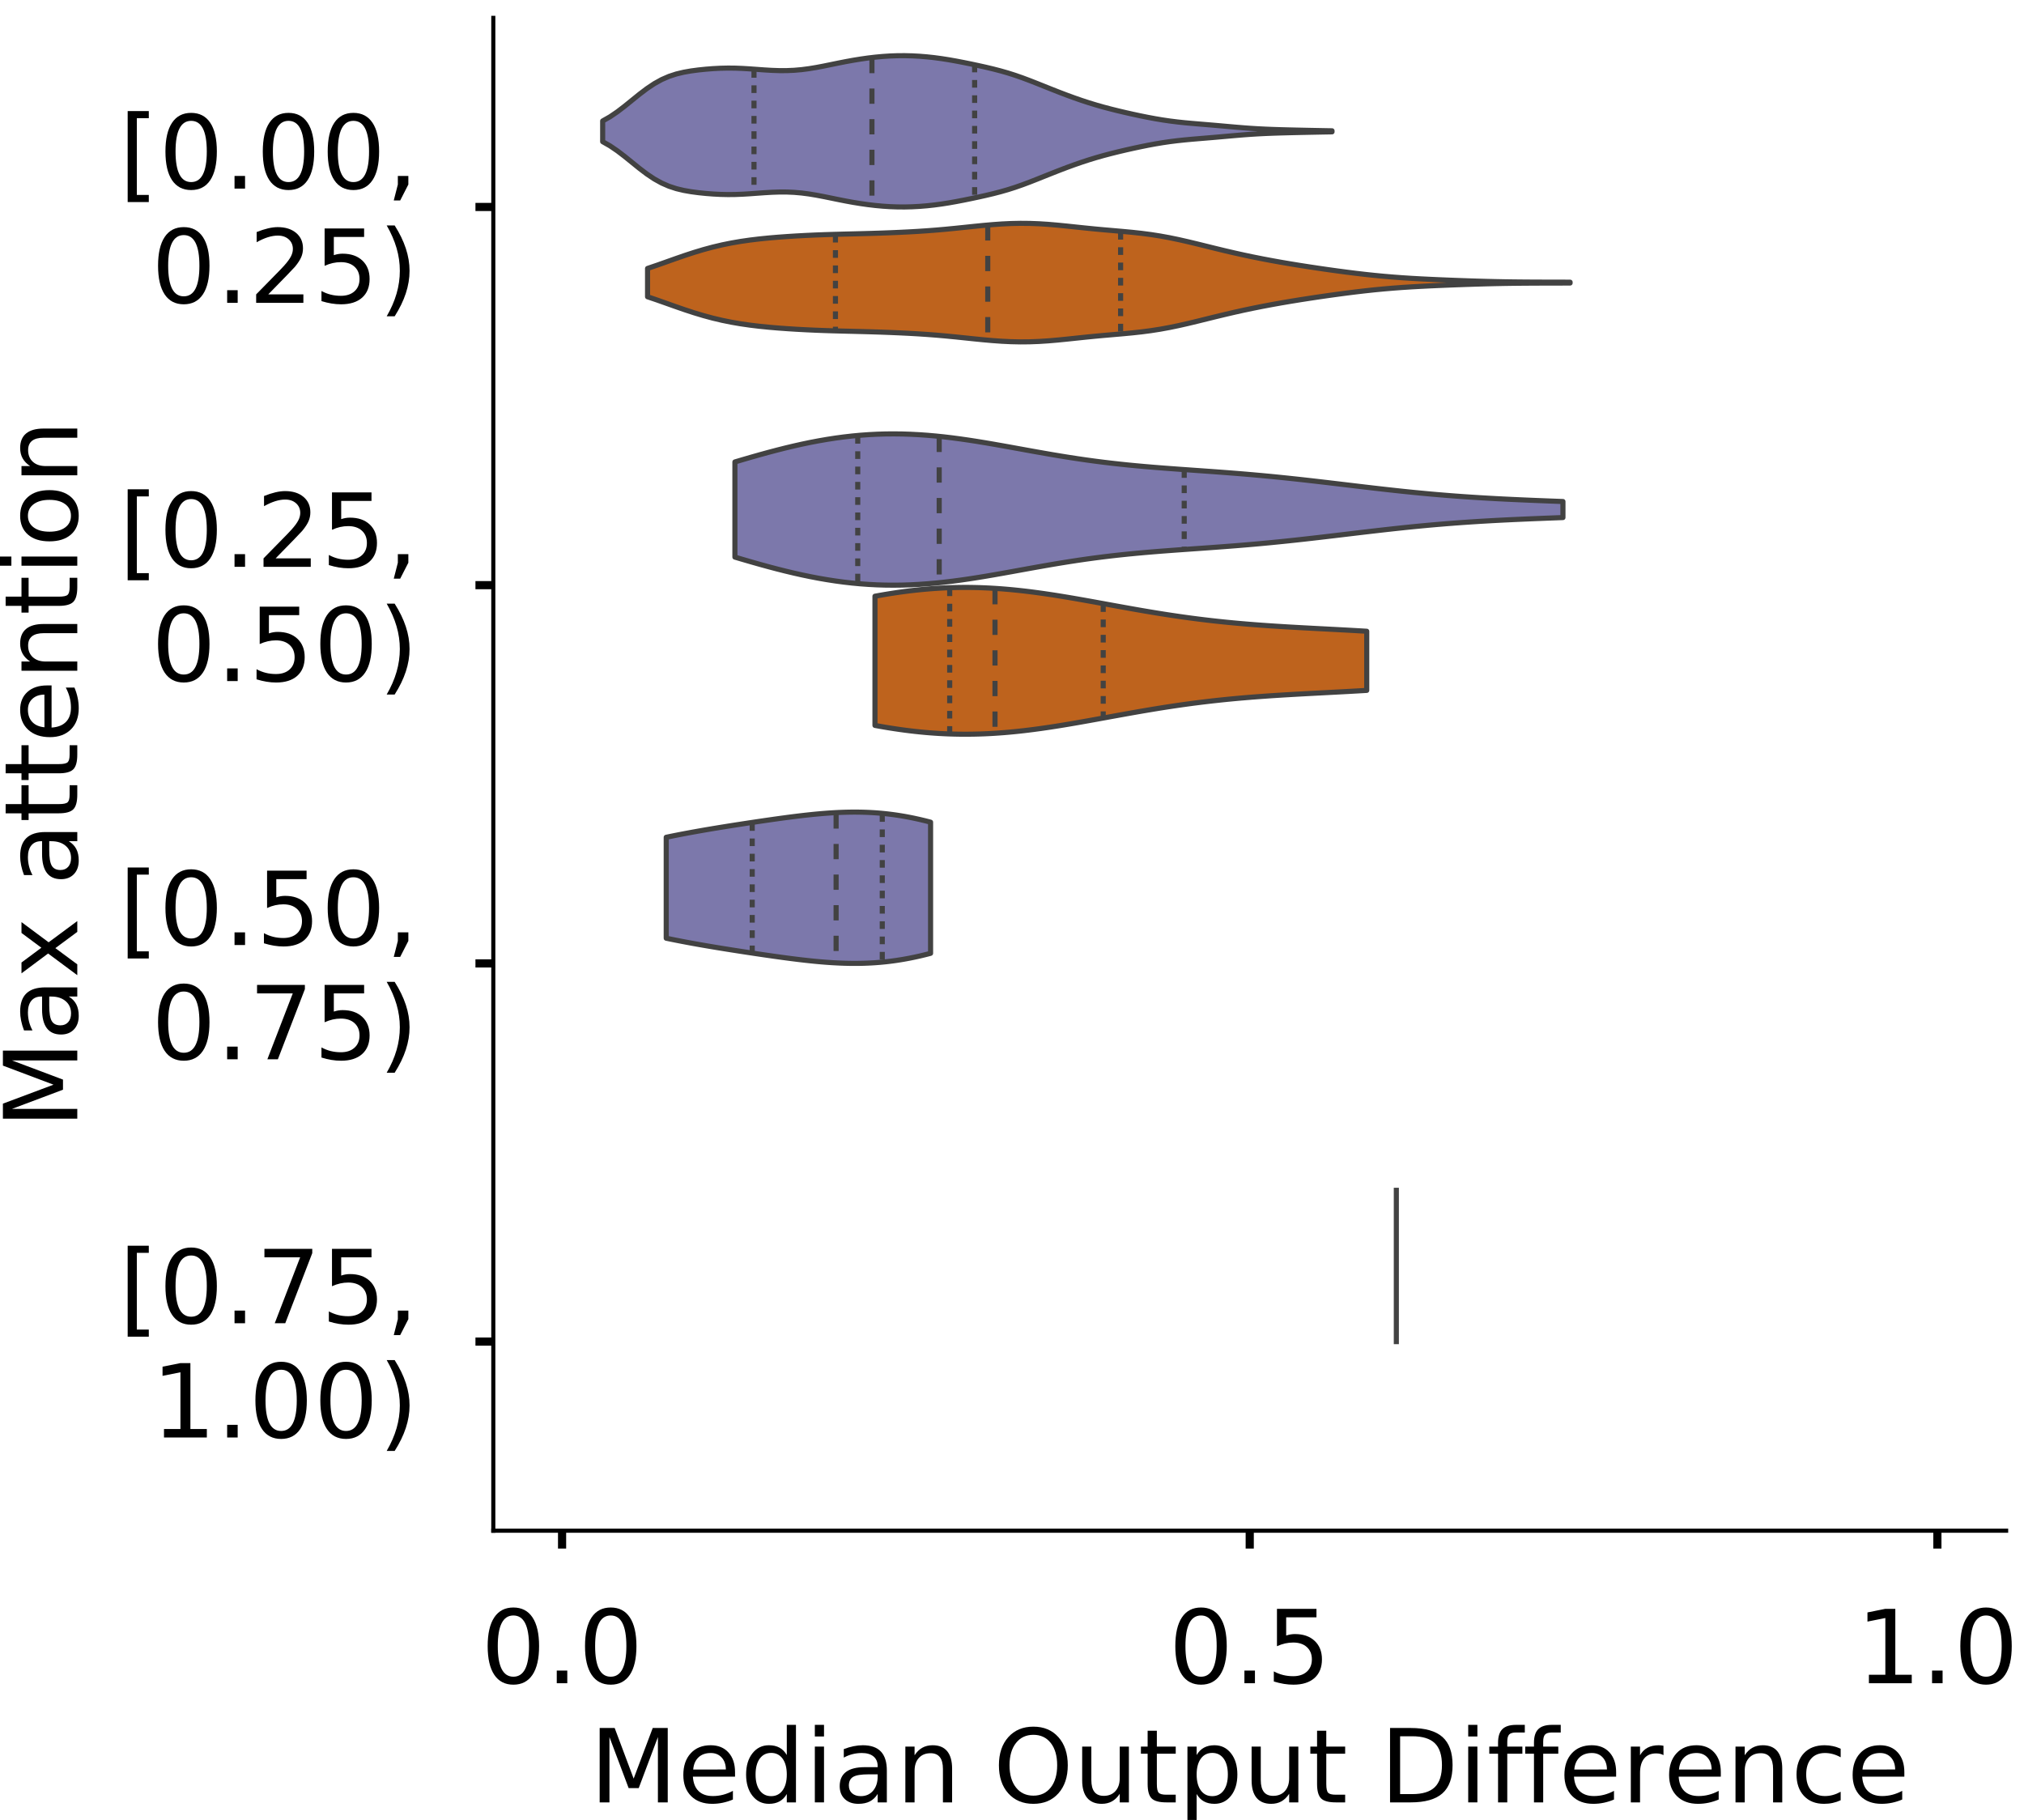 <?xml version="1.0" encoding="utf-8" standalone="no"?>
<!DOCTYPE svg PUBLIC "-//W3C//DTD SVG 1.1//EN"
  "http://www.w3.org/Graphics/SVG/1.1/DTD/svg11.dtd">
<!-- Created with matplotlib (https://matplotlib.org/) -->
<svg height="356.753pt" version="1.1" viewBox="0 0 396.753 356.753" width="396.753pt" xmlns="http://www.w3.org/2000/svg" xmlns:xlink="http://www.w3.org/1999/xlink">
 <defs>
  <style type="text/css">
*{stroke-linecap:butt;stroke-linejoin:round;}
  </style>
 </defs>
 <g id="figure_1">
  <g id="patch_1">
   <path d="M 0 356.753 
L 396.753 356.753 
L 396.753 0 
L 0 0 
z
" style="fill:#ffffff;"/>
  </g>
  <g id="axes_1">
   <g id="patch_2">
    <path d="M 96.7 300.053 
L 393.253 300.053 
L 393.253 3.5 
L 96.7 3.5 
z
" style="fill:#ffffff;"/>
   </g>
   <g id="PolyCollection_1">
    <defs>
     <path d="M 118.137 -328.982 
L 118.137 -333.042 
L 119.581 -333.864 
L 121.025 -334.845 
L 122.469 -335.949 
L 123.913 -337.119 
L 125.357 -338.287 
L 126.802 -339.382 
L 128.246 -340.348 
L 129.69 -341.15 
L 131.134 -341.779 
L 132.578 -342.251 
L 134.023 -342.596 
L 135.467 -342.85 
L 136.911 -343.041 
L 138.355 -343.19 
L 139.799 -343.302 
L 141.243 -343.377 
L 142.688 -343.408 
L 144.132 -343.394 
L 145.576 -343.338 
L 147.02 -343.249 
L 148.464 -343.145 
L 149.909 -343.041 
L 151.353 -342.957 
L 152.797 -342.91 
L 154.241 -342.913 
L 155.685 -342.976 
L 157.129 -343.102 
L 158.574 -343.29 
L 160.018 -343.528 
L 161.462 -343.803 
L 162.906 -344.097 
L 164.35 -344.393 
L 165.795 -344.677 
L 167.239 -344.939 
L 168.683 -345.174 
L 170.127 -345.379 
L 171.571 -345.55 
L 173.015 -345.684 
L 174.46 -345.779 
L 175.904 -345.831 
L 177.348 -345.839 
L 178.792 -345.805 
L 180.236 -345.728 
L 181.68 -345.61 
L 183.125 -345.454 
L 184.569 -345.26 
L 186.013 -345.033 
L 187.457 -344.778 
L 188.901 -344.5 
L 190.346 -344.206 
L 191.79 -343.898 
L 193.234 -343.577 
L 194.678 -343.234 
L 196.122 -342.861 
L 197.566 -342.448 
L 199.011 -341.988 
L 200.455 -341.483 
L 201.899 -340.941 
L 203.343 -340.374 
L 204.787 -339.796 
L 206.232 -339.22 
L 207.676 -338.653 
L 209.12 -338.104 
L 210.564 -337.576 
L 212.008 -337.074 
L 213.452 -336.603 
L 214.897 -336.163 
L 216.341 -335.753 
L 217.785 -335.372 
L 219.229 -335.014 
L 220.673 -334.674 
L 222.118 -334.35 
L 223.562 -334.041 
L 225.006 -333.75 
L 226.45 -333.482 
L 227.894 -333.24 
L 229.338 -333.029 
L 230.783 -332.849 
L 232.227 -332.695 
L 233.671 -332.562 
L 235.115 -332.44 
L 236.559 -332.321 
L 238.004 -332.199 
L 239.448 -332.073 
L 240.892 -331.944 
L 242.336 -331.817 
L 243.78 -331.699 
L 245.224 -331.594 
L 246.669 -331.506 
L 248.113 -331.435 
L 249.557 -331.378 
L 251.001 -331.332 
L 252.445 -331.294 
L 253.889 -331.26 
L 255.334 -331.228 
L 256.778 -331.197 
L 258.222 -331.169 
L 259.666 -331.141 
L 261.11 -331.116 
L 261.11 -330.907 
L 261.11 -330.907 
L 259.666 -330.882 
L 258.222 -330.855 
L 256.778 -330.826 
L 255.334 -330.796 
L 253.889 -330.764 
L 252.445 -330.73 
L 251.001 -330.692 
L 249.557 -330.646 
L 248.113 -330.589 
L 246.669 -330.518 
L 245.224 -330.429 
L 243.78 -330.325 
L 242.336 -330.206 
L 240.892 -330.08 
L 239.448 -329.951 
L 238.004 -329.824 
L 236.559 -329.703 
L 235.115 -329.584 
L 233.671 -329.462 
L 232.227 -329.328 
L 230.783 -329.175 
L 229.338 -328.994 
L 227.894 -328.783 
L 226.45 -328.542 
L 225.006 -328.274 
L 223.562 -327.983 
L 222.118 -327.674 
L 220.673 -327.35 
L 219.229 -327.01 
L 217.785 -326.651 
L 216.341 -326.27 
L 214.897 -325.861 
L 213.452 -325.421 
L 212.008 -324.949 
L 210.564 -324.448 
L 209.12 -323.92 
L 207.676 -323.37 
L 206.232 -322.804 
L 204.787 -322.228 
L 203.343 -321.65 
L 201.899 -321.083 
L 200.455 -320.541 
L 199.011 -320.036 
L 197.566 -319.576 
L 196.122 -319.162 
L 194.678 -318.789 
L 193.234 -318.447 
L 191.79 -318.125 
L 190.346 -317.818 
L 188.901 -317.524 
L 187.457 -317.246 
L 186.013 -316.99 
L 184.569 -316.763 
L 183.125 -316.57 
L 181.68 -316.414 
L 180.236 -316.296 
L 178.792 -316.219 
L 177.348 -316.184 
L 175.904 -316.193 
L 174.46 -316.245 
L 173.015 -316.34 
L 171.571 -316.474 
L 170.127 -316.645 
L 168.683 -316.849 
L 167.239 -317.084 
L 165.795 -317.347 
L 164.35 -317.631 
L 162.906 -317.927 
L 161.462 -318.22 
L 160.018 -318.495 
L 158.574 -318.734 
L 157.129 -318.921 
L 155.685 -319.048 
L 154.241 -319.111 
L 152.797 -319.114 
L 151.353 -319.066 
L 149.909 -318.982 
L 148.464 -318.879 
L 147.02 -318.774 
L 145.576 -318.686 
L 144.132 -318.63 
L 142.688 -318.616 
L 141.243 -318.647 
L 139.799 -318.721 
L 138.355 -318.834 
L 136.911 -318.982 
L 135.467 -319.174 
L 134.023 -319.427 
L 132.578 -319.772 
L 131.134 -320.245 
L 129.69 -320.874 
L 128.246 -321.676 
L 126.802 -322.642 
L 125.357 -323.737 
L 123.913 -324.904 
L 122.469 -326.075 
L 121.025 -327.178 
L 119.581 -328.16 
L 118.137 -328.982 
z
" id="m910361bb4d" style="stroke:#424242;"/>
    </defs>
    <g clip-path="url(#p0a2652ce50)">
     <use style="fill:#7c78ab;stroke:#424242;" x="0" xlink:href="#m910361bb4d" y="356.753"/>
    </g>
   </g>
   <g id="PolyCollection_2">
    <defs>
     <path d="M 126.937 -298.579 
L 126.937 -304.134 
L 128.763 -304.754 
L 130.59 -305.4 
L 132.417 -306.049 
L 134.243 -306.681 
L 136.07 -307.278 
L 137.897 -307.827 
L 139.723 -308.319 
L 141.55 -308.751 
L 143.377 -309.122 
L 145.203 -309.435 
L 147.03 -309.698 
L 148.857 -309.917 
L 150.683 -310.101 
L 152.51 -310.256 
L 154.337 -310.389 
L 156.164 -310.504 
L 157.99 -310.602 
L 159.817 -310.685 
L 161.644 -310.754 
L 163.47 -310.811 
L 165.297 -310.86 
L 167.124 -310.905 
L 168.95 -310.951 
L 170.777 -311.002 
L 172.604 -311.06 
L 174.43 -311.127 
L 176.257 -311.204 
L 178.084 -311.293 
L 179.91 -311.397 
L 181.737 -311.518 
L 183.564 -311.658 
L 185.391 -311.818 
L 187.217 -311.996 
L 189.044 -312.184 
L 190.871 -312.375 
L 192.697 -312.557 
L 194.524 -312.719 
L 196.351 -312.85 
L 198.177 -312.938 
L 200.004 -312.977 
L 201.831 -312.961 
L 203.657 -312.892 
L 205.484 -312.774 
L 207.311 -312.617 
L 209.137 -312.436 
L 210.964 -312.243 
L 212.791 -312.052 
L 214.617 -311.87 
L 216.444 -311.702 
L 218.271 -311.544 
L 220.098 -311.385 
L 221.924 -311.213 
L 223.751 -311.015 
L 225.578 -310.777 
L 227.404 -310.493 
L 229.231 -310.159 
L 231.058 -309.781 
L 232.884 -309.366 
L 234.711 -308.927 
L 236.538 -308.476 
L 238.364 -308.026 
L 240.191 -307.585 
L 242.018 -307.16 
L 243.844 -306.755 
L 245.671 -306.371 
L 247.498 -306.007 
L 249.325 -305.663 
L 251.151 -305.336 
L 252.978 -305.025 
L 254.805 -304.728 
L 256.631 -304.443 
L 258.458 -304.169 
L 260.285 -303.905 
L 262.111 -303.651 
L 263.938 -303.409 
L 265.765 -303.18 
L 267.591 -302.967 
L 269.418 -302.771 
L 271.245 -302.596 
L 273.071 -302.441 
L 274.898 -302.305 
L 276.725 -302.188 
L 278.552 -302.086 
L 280.378 -301.996 
L 282.205 -301.915 
L 284.032 -301.84 
L 285.858 -301.771 
L 287.685 -301.706 
L 289.512 -301.648 
L 291.338 -301.596 
L 293.165 -301.552 
L 294.992 -301.517 
L 296.818 -301.49 
L 298.645 -301.472 
L 300.472 -301.46 
L 302.298 -301.453 
L 304.125 -301.449 
L 305.952 -301.445 
L 307.779 -301.44 
L 307.779 -301.273 
L 307.779 -301.273 
L 305.952 -301.268 
L 304.125 -301.264 
L 302.298 -301.26 
L 300.472 -301.253 
L 298.645 -301.241 
L 296.818 -301.223 
L 294.992 -301.196 
L 293.165 -301.161 
L 291.338 -301.117 
L 289.512 -301.065 
L 287.685 -301.007 
L 285.858 -300.942 
L 284.032 -300.873 
L 282.205 -300.798 
L 280.378 -300.717 
L 278.552 -300.627 
L 276.725 -300.525 
L 274.898 -300.408 
L 273.071 -300.272 
L 271.245 -300.117 
L 269.418 -299.942 
L 267.591 -299.746 
L 265.765 -299.533 
L 263.938 -299.304 
L 262.111 -299.062 
L 260.285 -298.808 
L 258.458 -298.544 
L 256.631 -298.27 
L 254.805 -297.985 
L 252.978 -297.688 
L 251.151 -297.377 
L 249.325 -297.05 
L 247.498 -296.706 
L 245.671 -296.342 
L 243.844 -295.958 
L 242.018 -295.553 
L 240.191 -295.128 
L 238.364 -294.687 
L 236.538 -294.237 
L 234.711 -293.786 
L 232.884 -293.347 
L 231.058 -292.932 
L 229.231 -292.554 
L 227.404 -292.22 
L 225.578 -291.936 
L 223.751 -291.698 
L 221.924 -291.5 
L 220.098 -291.328 
L 218.271 -291.169 
L 216.444 -291.011 
L 214.617 -290.843 
L 212.791 -290.661 
L 210.964 -290.47 
L 209.137 -290.277 
L 207.311 -290.096 
L 205.484 -289.939 
L 203.657 -289.821 
L 201.831 -289.752 
L 200.004 -289.736 
L 198.177 -289.775 
L 196.351 -289.863 
L 194.524 -289.994 
L 192.697 -290.156 
L 190.871 -290.338 
L 189.044 -290.529 
L 187.217 -290.717 
L 185.391 -290.895 
L 183.564 -291.055 
L 181.737 -291.195 
L 179.91 -291.316 
L 178.084 -291.42 
L 176.257 -291.509 
L 174.43 -291.586 
L 172.604 -291.653 
L 170.777 -291.711 
L 168.95 -291.762 
L 167.124 -291.808 
L 165.297 -291.853 
L 163.47 -291.902 
L 161.644 -291.959 
L 159.817 -292.028 
L 157.99 -292.111 
L 156.164 -292.209 
L 154.337 -292.324 
L 152.51 -292.457 
L 150.683 -292.612 
L 148.857 -292.796 
L 147.03 -293.015 
L 145.203 -293.278 
L 143.377 -293.591 
L 141.55 -293.962 
L 139.723 -294.394 
L 137.897 -294.886 
L 136.07 -295.435 
L 134.243 -296.032 
L 132.417 -296.664 
L 130.59 -297.313 
L 128.763 -297.959 
L 126.937 -298.579 
z
" id="m17b60649bd" style="stroke:#424242;"/>
    </defs>
    <g clip-path="url(#p0a2652ce50)">
     <use style="fill:#be631d;stroke:#424242;" x="0" xlink:href="#m17b60649bd" y="356.753"/>
    </g>
   </g>
   <g id="PolyCollection_3">
    <defs>
     <path d="M 144.06 -247.545 
L 144.06 -266.202 
L 145.7 -266.686 
L 147.339 -267.162 
L 148.979 -267.626 
L 150.618 -268.076 
L 152.258 -268.509 
L 153.897 -268.923 
L 155.537 -269.315 
L 157.176 -269.683 
L 158.816 -270.025 
L 160.455 -270.338 
L 162.095 -270.622 
L 163.735 -270.875 
L 165.374 -271.096 
L 167.014 -271.283 
L 168.653 -271.436 
L 170.293 -271.554 
L 171.932 -271.638 
L 173.572 -271.687 
L 175.211 -271.701 
L 176.851 -271.682 
L 178.49 -271.629 
L 180.13 -271.545 
L 181.77 -271.43 
L 183.409 -271.287 
L 185.049 -271.116 
L 186.688 -270.921 
L 188.328 -270.703 
L 189.967 -270.466 
L 191.607 -270.211 
L 193.246 -269.942 
L 194.886 -269.662 
L 196.525 -269.373 
L 198.165 -269.079 
L 199.805 -268.781 
L 201.444 -268.484 
L 203.084 -268.19 
L 204.723 -267.9 
L 206.363 -267.617 
L 208.002 -267.344 
L 209.642 -267.081 
L 211.281 -266.83 
L 212.921 -266.592 
L 214.56 -266.368 
L 216.2 -266.158 
L 217.839 -265.961 
L 219.479 -265.778 
L 221.119 -265.607 
L 222.758 -265.449 
L 224.398 -265.301 
L 226.037 -265.162 
L 227.677 -265.031 
L 229.316 -264.907 
L 230.956 -264.787 
L 232.595 -264.671 
L 234.235 -264.555 
L 235.874 -264.44 
L 237.514 -264.323 
L 239.154 -264.203 
L 240.793 -264.079 
L 242.433 -263.951 
L 244.072 -263.816 
L 245.712 -263.675 
L 247.351 -263.527 
L 248.991 -263.373 
L 250.63 -263.211 
L 252.27 -263.043 
L 253.909 -262.869 
L 255.549 -262.689 
L 257.189 -262.504 
L 258.828 -262.315 
L 260.468 -262.123 
L 262.107 -261.928 
L 263.747 -261.733 
L 265.386 -261.537 
L 267.026 -261.342 
L 268.665 -261.15 
L 270.305 -260.961 
L 271.944 -260.776 
L 273.584 -260.596 
L 275.224 -260.421 
L 276.863 -260.254 
L 278.503 -260.094 
L 280.142 -259.941 
L 281.782 -259.797 
L 283.421 -259.661 
L 285.061 -259.533 
L 286.7 -259.413 
L 288.34 -259.302 
L 289.979 -259.197 
L 291.619 -259.101 
L 293.258 -259.01 
L 294.898 -258.926 
L 296.538 -258.847 
L 298.177 -258.773 
L 299.817 -258.702 
L 301.456 -258.635 
L 303.096 -258.57 
L 304.735 -258.508 
L 306.375 -258.446 
L 306.375 -255.301 
L 306.375 -255.301 
L 304.735 -255.239 
L 303.096 -255.177 
L 301.456 -255.112 
L 299.817 -255.045 
L 298.177 -254.974 
L 296.538 -254.9 
L 294.898 -254.821 
L 293.258 -254.737 
L 291.619 -254.646 
L 289.979 -254.55 
L 288.34 -254.445 
L 286.7 -254.334 
L 285.061 -254.214 
L 283.421 -254.086 
L 281.782 -253.95 
L 280.142 -253.806 
L 278.503 -253.653 
L 276.863 -253.493 
L 275.224 -253.326 
L 273.584 -253.151 
L 271.944 -252.971 
L 270.305 -252.786 
L 268.665 -252.597 
L 267.026 -252.405 
L 265.386 -252.21 
L 263.747 -252.014 
L 262.107 -251.819 
L 260.468 -251.624 
L 258.828 -251.432 
L 257.189 -251.243 
L 255.549 -251.058 
L 253.909 -250.878 
L 252.27 -250.704 
L 250.63 -250.536 
L 248.991 -250.374 
L 247.351 -250.22 
L 245.712 -250.072 
L 244.072 -249.931 
L 242.433 -249.796 
L 240.793 -249.668 
L 239.154 -249.544 
L 237.514 -249.424 
L 235.874 -249.307 
L 234.235 -249.192 
L 232.595 -249.076 
L 230.956 -248.96 
L 229.316 -248.84 
L 227.677 -248.716 
L 226.037 -248.585 
L 224.398 -248.446 
L 222.758 -248.298 
L 221.119 -248.14 
L 219.479 -247.969 
L 217.839 -247.786 
L 216.2 -247.589 
L 214.56 -247.379 
L 212.921 -247.155 
L 211.281 -246.917 
L 209.642 -246.666 
L 208.002 -246.403 
L 206.363 -246.13 
L 204.723 -245.847 
L 203.084 -245.557 
L 201.444 -245.263 
L 199.805 -244.966 
L 198.165 -244.668 
L 196.525 -244.374 
L 194.886 -244.085 
L 193.246 -243.805 
L 191.607 -243.536 
L 189.967 -243.281 
L 188.328 -243.044 
L 186.688 -242.826 
L 185.049 -242.631 
L 183.409 -242.46 
L 181.77 -242.317 
L 180.13 -242.202 
L 178.49 -242.118 
L 176.851 -242.065 
L 175.211 -242.046 
L 173.572 -242.06 
L 171.932 -242.109 
L 170.293 -242.193 
L 168.653 -242.311 
L 167.014 -242.464 
L 165.374 -242.651 
L 163.735 -242.872 
L 162.095 -243.125 
L 160.455 -243.409 
L 158.816 -243.722 
L 157.176 -244.064 
L 155.537 -244.432 
L 153.897 -244.824 
L 152.258 -245.238 
L 150.618 -245.671 
L 148.979 -246.121 
L 147.339 -246.585 
L 145.7 -247.061 
L 144.06 -247.545 
z
" id="mfc841086a6" style="stroke:#424242;"/>
    </defs>
    <g clip-path="url(#p0a2652ce50)">
     <use style="fill:#7c78ab;stroke:#424242;" x="0" xlink:href="#mfc841086a6" y="356.753"/>
    </g>
   </g>
   <g id="PolyCollection_4">
    <defs>
     <path d="M 171.514 -214.556 
L 171.514 -239.881 
L 172.488 -240.057 
L 173.461 -240.225 
L 174.435 -240.385 
L 175.409 -240.536 
L 176.383 -240.678 
L 177.356 -240.811 
L 178.33 -240.934 
L 179.304 -241.047 
L 180.278 -241.151 
L 181.251 -241.244 
L 182.225 -241.326 
L 183.199 -241.399 
L 184.172 -241.46 
L 185.146 -241.511 
L 186.12 -241.55 
L 187.094 -241.579 
L 188.067 -241.598 
L 189.041 -241.605 
L 190.015 -241.602 
L 190.988 -241.588 
L 191.962 -241.563 
L 192.936 -241.528 
L 193.91 -241.483 
L 194.883 -241.428 
L 195.857 -241.364 
L 196.831 -241.29 
L 197.805 -241.207 
L 198.778 -241.115 
L 199.752 -241.014 
L 200.726 -240.906 
L 201.699 -240.79 
L 202.673 -240.666 
L 203.647 -240.536 
L 204.621 -240.399 
L 205.594 -240.256 
L 206.568 -240.108 
L 207.542 -239.954 
L 208.515 -239.796 
L 209.489 -239.634 
L 210.463 -239.468 
L 211.437 -239.299 
L 212.41 -239.128 
L 213.384 -238.954 
L 214.358 -238.779 
L 215.332 -238.602 
L 216.305 -238.425 
L 217.279 -238.247 
L 218.253 -238.07 
L 219.226 -237.893 
L 220.2 -237.717 
L 221.174 -237.543 
L 222.148 -237.37 
L 223.121 -237.199 
L 224.095 -237.031 
L 225.069 -236.866 
L 226.042 -236.704 
L 227.016 -236.545 
L 227.99 -236.39 
L 228.964 -236.238 
L 229.937 -236.091 
L 230.911 -235.948 
L 231.885 -235.808 
L 232.859 -235.674 
L 233.832 -235.544 
L 234.806 -235.418 
L 235.78 -235.297 
L 236.753 -235.181 
L 237.727 -235.069 
L 238.701 -234.962 
L 239.675 -234.859 
L 240.648 -234.761 
L 241.622 -234.667 
L 242.596 -234.577 
L 243.57 -234.491 
L 244.543 -234.409 
L 245.517 -234.331 
L 246.491 -234.256 
L 247.464 -234.184 
L 248.438 -234.115 
L 249.412 -234.05 
L 250.386 -233.987 
L 251.359 -233.926 
L 252.333 -233.867 
L 253.307 -233.81 
L 254.28 -233.755 
L 255.254 -233.701 
L 256.228 -233.649 
L 257.202 -233.597 
L 258.175 -233.545 
L 259.149 -233.494 
L 260.123 -233.444 
L 261.097 -233.393 
L 262.07 -233.341 
L 263.044 -233.289 
L 264.018 -233.237 
L 264.991 -233.183 
L 265.965 -233.128 
L 266.939 -233.072 
L 267.913 -233.015 
L 267.913 -221.421 
L 267.913 -221.421 
L 266.939 -221.364 
L 265.965 -221.308 
L 264.991 -221.253 
L 264.018 -221.2 
L 263.044 -221.147 
L 262.07 -221.095 
L 261.097 -221.044 
L 260.123 -220.993 
L 259.149 -220.942 
L 258.175 -220.891 
L 257.202 -220.84 
L 256.228 -220.788 
L 255.254 -220.735 
L 254.28 -220.681 
L 253.307 -220.626 
L 252.333 -220.569 
L 251.359 -220.51 
L 250.386 -220.45 
L 249.412 -220.387 
L 248.438 -220.321 
L 247.464 -220.252 
L 246.491 -220.181 
L 245.517 -220.106 
L 244.543 -220.027 
L 243.57 -219.945 
L 242.596 -219.86 
L 241.622 -219.77 
L 240.648 -219.676 
L 239.675 -219.577 
L 238.701 -219.474 
L 237.727 -219.367 
L 236.753 -219.255 
L 235.78 -219.139 
L 234.806 -219.018 
L 233.832 -218.893 
L 232.859 -218.762 
L 231.885 -218.628 
L 230.911 -218.489 
L 229.937 -218.346 
L 228.964 -218.198 
L 227.99 -218.047 
L 227.016 -217.891 
L 226.042 -217.732 
L 225.069 -217.57 
L 224.095 -217.405 
L 223.121 -217.237 
L 222.148 -217.066 
L 221.174 -216.894 
L 220.2 -216.719 
L 219.226 -216.543 
L 218.253 -216.367 
L 217.279 -216.189 
L 216.305 -216.012 
L 215.332 -215.834 
L 214.358 -215.658 
L 213.384 -215.482 
L 212.41 -215.309 
L 211.437 -215.137 
L 210.463 -214.968 
L 209.489 -214.802 
L 208.515 -214.64 
L 207.542 -214.482 
L 206.568 -214.329 
L 205.594 -214.18 
L 204.621 -214.038 
L 203.647 -213.901 
L 202.673 -213.77 
L 201.699 -213.647 
L 200.726 -213.531 
L 199.752 -213.422 
L 198.778 -213.322 
L 197.805 -213.23 
L 196.831 -213.147 
L 195.857 -213.073 
L 194.883 -213.008 
L 193.91 -212.953 
L 192.936 -212.908 
L 191.962 -212.873 
L 190.988 -212.849 
L 190.015 -212.835 
L 189.041 -212.831 
L 188.067 -212.839 
L 187.094 -212.857 
L 186.12 -212.886 
L 185.146 -212.926 
L 184.172 -212.976 
L 183.199 -213.038 
L 182.225 -213.11 
L 181.251 -213.192 
L 180.278 -213.286 
L 179.304 -213.389 
L 178.33 -213.502 
L 177.356 -213.625 
L 176.383 -213.758 
L 175.409 -213.9 
L 174.435 -214.051 
L 173.461 -214.211 
L 172.488 -214.379 
L 171.514 -214.556 
z
" id="m09b11f72b8" style="stroke:#424242;"/>
    </defs>
    <g clip-path="url(#p0a2652ce50)">
     <use style="fill:#be631d;stroke:#424242;" x="0" xlink:href="#m09b11f72b8" y="356.753"/>
    </g>
   </g>
   <g id="PolyCollection_5">
    <defs>
     <path d="M 130.596 -172.841 
L 130.596 -192.63 
L 131.12 -192.738 
L 131.643 -192.845 
L 132.167 -192.95 
L 132.69 -193.054 
L 133.213 -193.156 
L 133.737 -193.257 
L 134.26 -193.356 
L 134.784 -193.455 
L 135.307 -193.551 
L 135.83 -193.647 
L 136.354 -193.741 
L 136.877 -193.835 
L 137.401 -193.927 
L 137.924 -194.018 
L 138.448 -194.108 
L 138.971 -194.197 
L 139.494 -194.285 
L 140.018 -194.372 
L 140.541 -194.458 
L 141.065 -194.544 
L 141.588 -194.629 
L 142.112 -194.713 
L 142.635 -194.797 
L 143.158 -194.88 
L 143.682 -194.962 
L 144.205 -195.044 
L 144.729 -195.125 
L 145.252 -195.206 
L 145.775 -195.286 
L 146.299 -195.366 
L 146.822 -195.446 
L 147.346 -195.524 
L 147.869 -195.603 
L 148.393 -195.681 
L 148.916 -195.758 
L 149.439 -195.835 
L 149.963 -195.912 
L 150.486 -195.987 
L 151.01 -196.062 
L 151.533 -196.137 
L 152.057 -196.21 
L 152.58 -196.283 
L 153.103 -196.355 
L 153.627 -196.426 
L 154.15 -196.496 
L 154.674 -196.565 
L 155.197 -196.632 
L 155.72 -196.698 
L 156.244 -196.763 
L 156.767 -196.826 
L 157.291 -196.887 
L 157.814 -196.947 
L 158.338 -197.005 
L 158.861 -197.06 
L 159.384 -197.114 
L 159.908 -197.165 
L 160.431 -197.214 
L 160.955 -197.26 
L 161.478 -197.303 
L 162.002 -197.344 
L 162.525 -197.381 
L 163.048 -197.416 
L 163.572 -197.447 
L 164.095 -197.475 
L 164.619 -197.499 
L 165.142 -197.52 
L 165.665 -197.536 
L 166.189 -197.549 
L 166.712 -197.558 
L 167.236 -197.563 
L 167.759 -197.563 
L 168.283 -197.559 
L 168.806 -197.55 
L 169.329 -197.537 
L 169.853 -197.519 
L 170.376 -197.497 
L 170.9 -197.469 
L 171.423 -197.437 
L 171.947 -197.4 
L 172.47 -197.357 
L 172.993 -197.31 
L 173.517 -197.257 
L 174.04 -197.2 
L 174.564 -197.137 
L 175.087 -197.069 
L 175.61 -196.996 
L 176.134 -196.918 
L 176.657 -196.834 
L 177.181 -196.746 
L 177.704 -196.652 
L 178.228 -196.553 
L 178.751 -196.45 
L 179.274 -196.341 
L 179.798 -196.227 
L 180.321 -196.109 
L 180.845 -195.986 
L 181.368 -195.859 
L 181.892 -195.727 
L 182.415 -195.59 
L 182.415 -169.88 
L 182.415 -169.88 
L 181.892 -169.744 
L 181.368 -169.612 
L 180.845 -169.484 
L 180.321 -169.361 
L 179.798 -169.243 
L 179.274 -169.129 
L 178.751 -169.021 
L 178.228 -168.917 
L 177.704 -168.818 
L 177.181 -168.725 
L 176.657 -168.636 
L 176.134 -168.553 
L 175.61 -168.474 
L 175.087 -168.401 
L 174.564 -168.333 
L 174.04 -168.27 
L 173.517 -168.213 
L 172.993 -168.16 
L 172.47 -168.113 
L 171.947 -168.071 
L 171.423 -168.033 
L 170.9 -168.001 
L 170.376 -167.974 
L 169.853 -167.951 
L 169.329 -167.933 
L 168.806 -167.92 
L 168.283 -167.912 
L 167.759 -167.907 
L 167.236 -167.908 
L 166.712 -167.912 
L 166.189 -167.921 
L 165.665 -167.934 
L 165.142 -167.951 
L 164.619 -167.971 
L 164.095 -167.996 
L 163.572 -168.023 
L 163.048 -168.054 
L 162.525 -168.089 
L 162.002 -168.126 
L 161.478 -168.167 
L 160.955 -168.21 
L 160.431 -168.257 
L 159.908 -168.305 
L 159.384 -168.356 
L 158.861 -168.41 
L 158.338 -168.466 
L 157.814 -168.523 
L 157.291 -168.583 
L 156.767 -168.644 
L 156.244 -168.707 
L 155.72 -168.772 
L 155.197 -168.838 
L 154.674 -168.906 
L 154.15 -168.974 
L 153.627 -169.044 
L 153.103 -169.115 
L 152.58 -169.187 
L 152.057 -169.26 
L 151.533 -169.333 
L 151.01 -169.408 
L 150.486 -169.483 
L 149.963 -169.559 
L 149.439 -169.635 
L 148.916 -169.712 
L 148.393 -169.789 
L 147.869 -169.867 
L 147.346 -169.946 
L 146.822 -170.025 
L 146.299 -170.104 
L 145.775 -170.184 
L 145.252 -170.264 
L 144.729 -170.345 
L 144.205 -170.427 
L 143.682 -170.508 
L 143.158 -170.591 
L 142.635 -170.674 
L 142.112 -170.757 
L 141.588 -170.842 
L 141.065 -170.926 
L 140.541 -171.012 
L 140.018 -171.098 
L 139.494 -171.186 
L 138.971 -171.274 
L 138.448 -171.363 
L 137.924 -171.453 
L 137.401 -171.544 
L 136.877 -171.636 
L 136.354 -171.729 
L 135.83 -171.823 
L 135.307 -171.919 
L 134.784 -172.016 
L 134.26 -172.114 
L 133.737 -172.213 
L 133.213 -172.314 
L 132.69 -172.417 
L 132.167 -172.52 
L 131.643 -172.626 
L 131.12 -172.732 
L 130.596 -172.841 
z
" id="m1dad59bf84" style="stroke:#424242;"/>
    </defs>
    <g clip-path="url(#p0a2652ce50)">
     <use style="fill:#7c78ab;stroke:#424242;" x="0" xlink:href="#m1dad59bf84" y="356.753"/>
    </g>
   </g>
   <g id="patch_3">
    <path clip-path="url(#p0a2652ce50)" d="M 110.18 40.569 
L 110.18 40.569 
L 110.18 40.569 
L 110.18 40.569 
z
" style="fill:#7c78ab;stroke:#424242;stroke-linejoin:miter;stroke-width:0.5;"/>
   </g>
   <g id="patch_4">
    <path clip-path="url(#p0a2652ce50)" d="M 110.18 40.569 
L 110.18 40.569 
L 110.18 40.569 
L 110.18 40.569 
z
" style="fill:#be631d;stroke:#424242;stroke-linejoin:miter;stroke-width:0.5;"/>
   </g>
   <g id="matplotlib.axis_1">
    <g id="xtick_1">
     <g id="line2d_1">
      <defs>
       <path d="M 0 0 
L 0 3.5 
" id="m4ec86d3609" style="stroke:#000000;stroke-width:1.6;"/>
      </defs>
      <g>
       <use style="stroke:#000000;stroke-width:1.6;" x="110.18" xlink:href="#m4ec86d3609" y="300.053"/>
      </g>
     </g>
     <g id="text_1">
      <!-- 0.0 -->
      <defs>
       <path d="M 31.781 66.406 
Q 24.172 66.406 20.328 58.906 
Q 16.5 51.422 16.5 36.375 
Q 16.5 21.391 20.328 13.891 
Q 24.172 6.391 31.781 6.391 
Q 39.453 6.391 43.281 13.891 
Q 47.125 21.391 47.125 36.375 
Q 47.125 51.422 43.281 58.906 
Q 39.453 66.406 31.781 66.406 
z
M 31.781 74.219 
Q 44.047 74.219 50.516 64.516 
Q 56.984 54.828 56.984 36.375 
Q 56.984 17.969 50.516 8.266 
Q 44.047 -1.422 31.781 -1.422 
Q 19.531 -1.422 13.062 8.266 
Q 6.594 17.969 6.594 36.375 
Q 6.594 54.828 13.062 64.516 
Q 19.531 74.219 31.781 74.219 
z
" id="DejaVuSans-48"/>
       <path d="M 10.688 12.406 
L 21 12.406 
L 21 0 
L 10.688 0 
z
" id="DejaVuSans-46"/>
      </defs>
      <g transform="translate(94.277 329.95)scale(0.2 -0.2)">
       <use xlink:href="#DejaVuSans-48"/>
       <use x="63.623" xlink:href="#DejaVuSans-46"/>
       <use x="95.41" xlink:href="#DejaVuSans-48"/>
      </g>
     </g>
    </g>
    <g id="xtick_2">
     <g id="line2d_2">
      <g>
       <use style="stroke:#000000;stroke-width:1.6;" x="244.977" xlink:href="#m4ec86d3609" y="300.053"/>
      </g>
     </g>
     <g id="text_2">
      <!-- 0.5 -->
      <defs>
       <path d="M 10.797 72.906 
L 49.516 72.906 
L 49.516 64.594 
L 19.828 64.594 
L 19.828 46.734 
Q 21.969 47.469 24.109 47.828 
Q 26.266 48.188 28.422 48.188 
Q 40.625 48.188 47.75 41.5 
Q 54.891 34.812 54.891 23.391 
Q 54.891 11.625 47.562 5.094 
Q 40.234 -1.422 26.906 -1.422 
Q 22.312 -1.422 17.547 -0.641 
Q 12.797 0.141 7.719 1.703 
L 7.719 11.625 
Q 12.109 9.234 16.797 8.062 
Q 21.484 6.891 26.703 6.891 
Q 35.156 6.891 40.078 11.328 
Q 45.016 15.766 45.016 23.391 
Q 45.016 31 40.078 35.438 
Q 35.156 39.891 26.703 39.891 
Q 22.75 39.891 18.812 39.016 
Q 14.891 38.141 10.797 36.281 
z
" id="DejaVuSans-53"/>
      </defs>
      <g transform="translate(229.074 329.95)scale(0.2 -0.2)">
       <use xlink:href="#DejaVuSans-48"/>
       <use x="63.623" xlink:href="#DejaVuSans-46"/>
       <use x="95.41" xlink:href="#DejaVuSans-53"/>
      </g>
     </g>
    </g>
    <g id="xtick_3">
     <g id="line2d_3">
      <g>
       <use style="stroke:#000000;stroke-width:1.6;" x="379.774" xlink:href="#m4ec86d3609" y="300.053"/>
      </g>
     </g>
     <g id="text_3">
      <!-- 1.0 -->
      <defs>
       <path d="M 12.406 8.297 
L 28.516 8.297 
L 28.516 63.922 
L 10.984 60.406 
L 10.984 69.391 
L 28.422 72.906 
L 38.281 72.906 
L 38.281 8.297 
L 54.391 8.297 
L 54.391 0 
L 12.406 0 
z
" id="DejaVuSans-49"/>
      </defs>
      <g transform="translate(363.871 329.95)scale(0.2 -0.2)">
       <use xlink:href="#DejaVuSans-49"/>
       <use x="63.623" xlink:href="#DejaVuSans-46"/>
       <use x="95.41" xlink:href="#DejaVuSans-48"/>
      </g>
     </g>
    </g>
    <g id="text_4">
     <!-- Median Output Difference -->
     <defs>
      <path d="M 9.812 72.906 
L 24.516 72.906 
L 43.109 23.297 
L 61.812 72.906 
L 76.516 72.906 
L 76.516 0 
L 66.891 0 
L 66.891 64.016 
L 48.094 14.016 
L 38.188 14.016 
L 19.391 64.016 
L 19.391 0 
L 9.812 0 
z
" id="DejaVuSans-77"/>
      <path d="M 56.203 29.594 
L 56.203 25.203 
L 14.891 25.203 
Q 15.484 15.922 20.484 11.062 
Q 25.484 6.203 34.422 6.203 
Q 39.594 6.203 44.453 7.469 
Q 49.312 8.734 54.109 11.281 
L 54.109 2.781 
Q 49.266 0.734 44.188 -0.344 
Q 39.109 -1.422 33.891 -1.422 
Q 20.797 -1.422 13.156 6.188 
Q 5.516 13.812 5.516 26.812 
Q 5.516 40.234 12.766 48.109 
Q 20.016 56 32.328 56 
Q 43.359 56 49.781 48.891 
Q 56.203 41.797 56.203 29.594 
z
M 47.219 32.234 
Q 47.125 39.594 43.094 43.984 
Q 39.062 48.391 32.422 48.391 
Q 24.906 48.391 20.391 44.141 
Q 15.875 39.891 15.188 32.172 
z
" id="DejaVuSans-101"/>
      <path d="M 45.406 46.391 
L 45.406 75.984 
L 54.391 75.984 
L 54.391 0 
L 45.406 0 
L 45.406 8.203 
Q 42.578 3.328 38.25 0.953 
Q 33.938 -1.422 27.875 -1.422 
Q 17.969 -1.422 11.734 6.484 
Q 5.516 14.406 5.516 27.297 
Q 5.516 40.188 11.734 48.094 
Q 17.969 56 27.875 56 
Q 33.938 56 38.25 53.625 
Q 42.578 51.266 45.406 46.391 
z
M 14.797 27.297 
Q 14.797 17.391 18.875 11.75 
Q 22.953 6.109 30.078 6.109 
Q 37.203 6.109 41.297 11.75 
Q 45.406 17.391 45.406 27.297 
Q 45.406 37.203 41.297 42.844 
Q 37.203 48.484 30.078 48.484 
Q 22.953 48.484 18.875 42.844 
Q 14.797 37.203 14.797 27.297 
z
" id="DejaVuSans-100"/>
      <path d="M 9.422 54.688 
L 18.406 54.688 
L 18.406 0 
L 9.422 0 
z
M 9.422 75.984 
L 18.406 75.984 
L 18.406 64.594 
L 9.422 64.594 
z
" id="DejaVuSans-105"/>
      <path d="M 34.281 27.484 
Q 23.391 27.484 19.188 25 
Q 14.984 22.516 14.984 16.5 
Q 14.984 11.719 18.141 8.906 
Q 21.297 6.109 26.703 6.109 
Q 34.188 6.109 38.703 11.406 
Q 43.219 16.703 43.219 25.484 
L 43.219 27.484 
z
M 52.203 31.203 
L 52.203 0 
L 43.219 0 
L 43.219 8.297 
Q 40.141 3.328 35.547 0.953 
Q 30.953 -1.422 24.312 -1.422 
Q 15.922 -1.422 10.953 3.297 
Q 6 8.016 6 15.922 
Q 6 25.141 12.172 29.828 
Q 18.359 34.516 30.609 34.516 
L 43.219 34.516 
L 43.219 35.406 
Q 43.219 41.609 39.141 45 
Q 35.062 48.391 27.688 48.391 
Q 23 48.391 18.547 47.266 
Q 14.109 46.141 10.016 43.891 
L 10.016 52.203 
Q 14.938 54.109 19.578 55.047 
Q 24.219 56 28.609 56 
Q 40.484 56 46.344 49.844 
Q 52.203 43.703 52.203 31.203 
z
" id="DejaVuSans-97"/>
      <path d="M 54.891 33.016 
L 54.891 0 
L 45.906 0 
L 45.906 32.719 
Q 45.906 40.484 42.875 44.328 
Q 39.844 48.188 33.797 48.188 
Q 26.516 48.188 22.312 43.547 
Q 18.109 38.922 18.109 30.906 
L 18.109 0 
L 9.078 0 
L 9.078 54.688 
L 18.109 54.688 
L 18.109 46.188 
Q 21.344 51.125 25.703 53.562 
Q 30.078 56 35.797 56 
Q 45.219 56 50.047 50.172 
Q 54.891 44.344 54.891 33.016 
z
" id="DejaVuSans-110"/>
      <path id="DejaVuSans-32"/>
      <path d="M 39.406 66.219 
Q 28.656 66.219 22.328 58.203 
Q 16.016 50.203 16.016 36.375 
Q 16.016 22.609 22.328 14.594 
Q 28.656 6.594 39.406 6.594 
Q 50.141 6.594 56.422 14.594 
Q 62.703 22.609 62.703 36.375 
Q 62.703 50.203 56.422 58.203 
Q 50.141 66.219 39.406 66.219 
z
M 39.406 74.219 
Q 54.734 74.219 63.906 63.938 
Q 73.094 53.656 73.094 36.375 
Q 73.094 19.141 63.906 8.859 
Q 54.734 -1.422 39.406 -1.422 
Q 24.031 -1.422 14.812 8.828 
Q 5.609 19.094 5.609 36.375 
Q 5.609 53.656 14.812 63.938 
Q 24.031 74.219 39.406 74.219 
z
" id="DejaVuSans-79"/>
      <path d="M 8.5 21.578 
L 8.5 54.688 
L 17.484 54.688 
L 17.484 21.922 
Q 17.484 14.156 20.5 10.266 
Q 23.531 6.391 29.594 6.391 
Q 36.859 6.391 41.078 11.031 
Q 45.312 15.672 45.312 23.688 
L 45.312 54.688 
L 54.297 54.688 
L 54.297 0 
L 45.312 0 
L 45.312 8.406 
Q 42.047 3.422 37.719 1 
Q 33.406 -1.422 27.688 -1.422 
Q 18.266 -1.422 13.375 4.438 
Q 8.5 10.297 8.5 21.578 
z
M 31.109 56 
z
" id="DejaVuSans-117"/>
      <path d="M 18.312 70.219 
L 18.312 54.688 
L 36.812 54.688 
L 36.812 47.703 
L 18.312 47.703 
L 18.312 18.016 
Q 18.312 11.328 20.141 9.422 
Q 21.969 7.516 27.594 7.516 
L 36.812 7.516 
L 36.812 0 
L 27.594 0 
Q 17.188 0 13.234 3.875 
Q 9.281 7.766 9.281 18.016 
L 9.281 47.703 
L 2.688 47.703 
L 2.688 54.688 
L 9.281 54.688 
L 9.281 70.219 
z
" id="DejaVuSans-116"/>
      <path d="M 18.109 8.203 
L 18.109 -20.797 
L 9.078 -20.797 
L 9.078 54.688 
L 18.109 54.688 
L 18.109 46.391 
Q 20.953 51.266 25.266 53.625 
Q 29.594 56 35.594 56 
Q 45.562 56 51.781 48.094 
Q 58.016 40.188 58.016 27.297 
Q 58.016 14.406 51.781 6.484 
Q 45.562 -1.422 35.594 -1.422 
Q 29.594 -1.422 25.266 0.953 
Q 20.953 3.328 18.109 8.203 
z
M 48.688 27.297 
Q 48.688 37.203 44.609 42.844 
Q 40.531 48.484 33.406 48.484 
Q 26.266 48.484 22.188 42.844 
Q 18.109 37.203 18.109 27.297 
Q 18.109 17.391 22.188 11.75 
Q 26.266 6.109 33.406 6.109 
Q 40.531 6.109 44.609 11.75 
Q 48.688 17.391 48.688 27.297 
z
" id="DejaVuSans-112"/>
      <path d="M 19.672 64.797 
L 19.672 8.109 
L 31.594 8.109 
Q 46.688 8.109 53.688 14.938 
Q 60.688 21.781 60.688 36.531 
Q 60.688 51.172 53.688 57.984 
Q 46.688 64.797 31.594 64.797 
z
M 9.812 72.906 
L 30.078 72.906 
Q 51.266 72.906 61.172 64.094 
Q 71.094 55.281 71.094 36.531 
Q 71.094 17.672 61.125 8.828 
Q 51.172 0 30.078 0 
L 9.812 0 
z
" id="DejaVuSans-68"/>
      <path d="M 37.109 75.984 
L 37.109 68.5 
L 28.516 68.5 
Q 23.688 68.5 21.797 66.547 
Q 19.922 64.594 19.922 59.516 
L 19.922 54.688 
L 34.719 54.688 
L 34.719 47.703 
L 19.922 47.703 
L 19.922 0 
L 10.891 0 
L 10.891 47.703 
L 2.297 47.703 
L 2.297 54.688 
L 10.891 54.688 
L 10.891 58.5 
Q 10.891 67.625 15.141 71.797 
Q 19.391 75.984 28.609 75.984 
z
" id="DejaVuSans-102"/>
      <path d="M 41.109 46.297 
Q 39.594 47.172 37.812 47.578 
Q 36.031 48 33.891 48 
Q 26.266 48 22.188 43.047 
Q 18.109 38.094 18.109 28.812 
L 18.109 0 
L 9.078 0 
L 9.078 54.688 
L 18.109 54.688 
L 18.109 46.188 
Q 20.953 51.172 25.484 53.578 
Q 30.031 56 36.531 56 
Q 37.453 56 38.578 55.875 
Q 39.703 55.766 41.062 55.516 
z
" id="DejaVuSans-114"/>
      <path d="M 48.781 52.594 
L 48.781 44.188 
Q 44.969 46.297 41.141 47.344 
Q 37.312 48.391 33.406 48.391 
Q 24.656 48.391 19.812 42.844 
Q 14.984 37.312 14.984 27.297 
Q 14.984 17.281 19.812 11.734 
Q 24.656 6.203 33.406 6.203 
Q 37.312 6.203 41.141 7.25 
Q 44.969 8.297 48.781 10.406 
L 48.781 2.094 
Q 45.016 0.344 40.984 -0.531 
Q 36.969 -1.422 32.422 -1.422 
Q 20.062 -1.422 12.781 6.344 
Q 5.516 14.109 5.516 27.297 
Q 5.516 40.672 12.859 48.328 
Q 20.219 56 33.016 56 
Q 37.156 56 41.109 55.141 
Q 45.062 54.297 48.781 52.594 
z
" id="DejaVuSans-99"/>
     </defs>
     <g transform="translate(115.589 353.306)scale(0.2 -0.2)">
      <use xlink:href="#DejaVuSans-77"/>
      <use x="86.279" xlink:href="#DejaVuSans-101"/>
      <use x="147.803" xlink:href="#DejaVuSans-100"/>
      <use x="211.279" xlink:href="#DejaVuSans-105"/>
      <use x="239.062" xlink:href="#DejaVuSans-97"/>
      <use x="300.342" xlink:href="#DejaVuSans-110"/>
      <use x="363.721" xlink:href="#DejaVuSans-32"/>
      <use x="395.508" xlink:href="#DejaVuSans-79"/>
      <use x="474.219" xlink:href="#DejaVuSans-117"/>
      <use x="537.598" xlink:href="#DejaVuSans-116"/>
      <use x="576.807" xlink:href="#DejaVuSans-112"/>
      <use x="640.283" xlink:href="#DejaVuSans-117"/>
      <use x="703.662" xlink:href="#DejaVuSans-116"/>
      <use x="742.871" xlink:href="#DejaVuSans-32"/>
      <use x="774.658" xlink:href="#DejaVuSans-68"/>
      <use x="851.66" xlink:href="#DejaVuSans-105"/>
      <use x="879.443" xlink:href="#DejaVuSans-102"/>
      <use x="914.648" xlink:href="#DejaVuSans-102"/>
      <use x="949.854" xlink:href="#DejaVuSans-101"/>
      <use x="1011.377" xlink:href="#DejaVuSans-114"/>
      <use x="1052.459" xlink:href="#DejaVuSans-101"/>
      <use x="1113.982" xlink:href="#DejaVuSans-110"/>
      <use x="1177.361" xlink:href="#DejaVuSans-99"/>
      <use x="1232.342" xlink:href="#DejaVuSans-101"/>
     </g>
    </g>
   </g>
   <g id="matplotlib.axis_2">
    <g id="ytick_1">
     <g id="line2d_4">
      <defs>
       <path d="M 0 0 
L -3.5 0 
" id="mf3aafe1ca9" style="stroke:#000000;stroke-width:1.6;"/>
      </defs>
      <g>
       <use style="stroke:#000000;stroke-width:1.6;" x="96.7" xlink:href="#mf3aafe1ca9" y="40.569"/>
      </g>
     </g>
     <g id="text_5">
      <!-- [0.00, -->
      <defs>
       <path d="M 8.594 75.984 
L 29.297 75.984 
L 29.297 69 
L 17.578 69 
L 17.578 -6.203 
L 29.297 -6.203 
L 29.297 -13.188 
L 8.594 -13.188 
z
" id="DejaVuSans-91"/>
       <path d="M 11.719 12.406 
L 22.016 12.406 
L 22.016 4 
L 14.016 -11.625 
L 7.719 -11.625 
L 11.719 4 
z
" id="DejaVuSans-44"/>
      </defs>
      <g transform="translate(23.309 36.97)scale(0.2 -0.2)">
       <use xlink:href="#DejaVuSans-91"/>
       <use x="39.014" xlink:href="#DejaVuSans-48"/>
       <use x="102.637" xlink:href="#DejaVuSans-46"/>
       <use x="134.424" xlink:href="#DejaVuSans-48"/>
       <use x="198.047" xlink:href="#DejaVuSans-48"/>
       <use x="261.67" xlink:href="#DejaVuSans-44"/>
      </g>
      <!-- 0.25) -->
      <defs>
       <path d="M 19.188 8.297 
L 53.609 8.297 
L 53.609 0 
L 7.328 0 
L 7.328 8.297 
Q 12.938 14.109 22.625 23.891 
Q 32.328 33.688 34.812 36.531 
Q 39.547 41.844 41.422 45.531 
Q 43.312 49.219 43.312 52.781 
Q 43.312 58.594 39.234 62.25 
Q 35.156 65.922 28.609 65.922 
Q 23.969 65.922 18.812 64.312 
Q 13.672 62.703 7.812 59.422 
L 7.812 69.391 
Q 13.766 71.781 18.938 73 
Q 24.125 74.219 28.422 74.219 
Q 39.75 74.219 46.484 68.547 
Q 53.219 62.891 53.219 53.422 
Q 53.219 48.922 51.531 44.891 
Q 49.859 40.875 45.406 35.406 
Q 44.188 33.984 37.641 27.219 
Q 31.109 20.453 19.188 8.297 
z
" id="DejaVuSans-50"/>
       <path d="M 8.016 75.875 
L 15.828 75.875 
Q 23.141 64.359 26.781 53.312 
Q 30.422 42.281 30.422 31.391 
Q 30.422 20.453 26.781 9.375 
Q 23.141 -1.703 15.828 -13.188 
L 8.016 -13.188 
Q 14.5 -2 17.703 9.062 
Q 20.906 20.125 20.906 31.391 
Q 20.906 42.672 17.703 53.656 
Q 14.5 64.656 8.016 75.875 
z
" id="DejaVuSans-41"/>
      </defs>
      <g transform="translate(29.666 59.365)scale(0.2 -0.2)">
       <use xlink:href="#DejaVuSans-48"/>
       <use x="63.623" xlink:href="#DejaVuSans-46"/>
       <use x="95.41" xlink:href="#DejaVuSans-50"/>
       <use x="159.033" xlink:href="#DejaVuSans-53"/>
       <use x="222.656" xlink:href="#DejaVuSans-41"/>
      </g>
     </g>
    </g>
    <g id="ytick_2">
     <g id="line2d_5">
      <g>
       <use style="stroke:#000000;stroke-width:1.6;" x="96.7" xlink:href="#mf3aafe1ca9" y="114.707"/>
      </g>
     </g>
     <g id="text_6">
      <!-- [0.25, -->
      <g transform="translate(23.309 111.108)scale(0.2 -0.2)">
       <use xlink:href="#DejaVuSans-91"/>
       <use x="39.014" xlink:href="#DejaVuSans-48"/>
       <use x="102.637" xlink:href="#DejaVuSans-46"/>
       <use x="134.424" xlink:href="#DejaVuSans-50"/>
       <use x="198.047" xlink:href="#DejaVuSans-53"/>
       <use x="261.67" xlink:href="#DejaVuSans-44"/>
      </g>
      <!-- 0.50) -->
      <g transform="translate(29.666 133.504)scale(0.2 -0.2)">
       <use xlink:href="#DejaVuSans-48"/>
       <use x="63.623" xlink:href="#DejaVuSans-46"/>
       <use x="95.41" xlink:href="#DejaVuSans-53"/>
       <use x="159.033" xlink:href="#DejaVuSans-48"/>
       <use x="222.656" xlink:href="#DejaVuSans-41"/>
      </g>
     </g>
    </g>
    <g id="ytick_3">
     <g id="line2d_6">
      <g>
       <use style="stroke:#000000;stroke-width:1.6;" x="96.7" xlink:href="#mf3aafe1ca9" y="188.846"/>
      </g>
     </g>
     <g id="text_7">
      <!-- [0.50, -->
      <g transform="translate(23.309 185.246)scale(0.2 -0.2)">
       <use xlink:href="#DejaVuSans-91"/>
       <use x="39.014" xlink:href="#DejaVuSans-48"/>
       <use x="102.637" xlink:href="#DejaVuSans-46"/>
       <use x="134.424" xlink:href="#DejaVuSans-53"/>
       <use x="198.047" xlink:href="#DejaVuSans-48"/>
       <use x="261.67" xlink:href="#DejaVuSans-44"/>
      </g>
      <!-- 0.75) -->
      <defs>
       <path d="M 8.203 72.906 
L 55.078 72.906 
L 55.078 68.703 
L 28.609 0 
L 18.312 0 
L 43.219 64.594 
L 8.203 64.594 
z
" id="DejaVuSans-55"/>
      </defs>
      <g transform="translate(29.666 207.642)scale(0.2 -0.2)">
       <use xlink:href="#DejaVuSans-48"/>
       <use x="63.623" xlink:href="#DejaVuSans-46"/>
       <use x="95.41" xlink:href="#DejaVuSans-55"/>
       <use x="159.033" xlink:href="#DejaVuSans-53"/>
       <use x="222.656" xlink:href="#DejaVuSans-41"/>
      </g>
     </g>
    </g>
    <g id="ytick_4">
     <g id="line2d_7">
      <g>
       <use style="stroke:#000000;stroke-width:1.6;" x="96.7" xlink:href="#mf3aafe1ca9" y="262.984"/>
      </g>
     </g>
     <g id="text_8">
      <!-- [0.75, -->
      <g transform="translate(23.309 259.385)scale(0.2 -0.2)">
       <use xlink:href="#DejaVuSans-91"/>
       <use x="39.014" xlink:href="#DejaVuSans-48"/>
       <use x="102.637" xlink:href="#DejaVuSans-46"/>
       <use x="134.424" xlink:href="#DejaVuSans-55"/>
       <use x="198.047" xlink:href="#DejaVuSans-53"/>
       <use x="261.67" xlink:href="#DejaVuSans-44"/>
      </g>
      <!-- 1.00) -->
      <g transform="translate(29.666 281.78)scale(0.2 -0.2)">
       <use xlink:href="#DejaVuSans-49"/>
       <use x="63.623" xlink:href="#DejaVuSans-46"/>
       <use x="95.41" xlink:href="#DejaVuSans-48"/>
       <use x="159.033" xlink:href="#DejaVuSans-48"/>
       <use x="222.656" xlink:href="#DejaVuSans-41"/>
      </g>
     </g>
    </g>
    <g id="text_9">
     <!-- Max attention -->
     <defs>
      <path d="M 54.891 54.688 
L 35.109 28.078 
L 55.906 0 
L 45.312 0 
L 29.391 21.484 
L 13.484 0 
L 2.875 0 
L 24.125 28.609 
L 4.688 54.688 
L 15.281 54.688 
L 29.781 35.203 
L 44.281 54.688 
z
" id="DejaVuSans-120"/>
      <path d="M 30.609 48.391 
Q 23.391 48.391 19.188 42.75 
Q 14.984 37.109 14.984 27.297 
Q 14.984 17.484 19.156 11.844 
Q 23.344 6.203 30.609 6.203 
Q 37.797 6.203 41.984 11.859 
Q 46.188 17.531 46.188 27.297 
Q 46.188 37.016 41.984 42.703 
Q 37.797 48.391 30.609 48.391 
z
M 30.609 56 
Q 42.328 56 49.016 48.375 
Q 55.719 40.766 55.719 27.297 
Q 55.719 13.875 49.016 6.219 
Q 42.328 -1.422 30.609 -1.422 
Q 18.844 -1.422 12.172 6.219 
Q 5.516 13.875 5.516 27.297 
Q 5.516 40.766 12.172 48.375 
Q 18.844 56 30.609 56 
z
" id="DejaVuSans-111"/>
     </defs>
     <g transform="translate(15.15 221.244)rotate(-90)scale(0.2 -0.2)">
      <use xlink:href="#DejaVuSans-77"/>
      <use x="86.279" xlink:href="#DejaVuSans-97"/>
      <use x="147.559" xlink:href="#DejaVuSans-120"/>
      <use x="206.738" xlink:href="#DejaVuSans-32"/>
      <use x="238.525" xlink:href="#DejaVuSans-97"/>
      <use x="299.805" xlink:href="#DejaVuSans-116"/>
      <use x="339.014" xlink:href="#DejaVuSans-116"/>
      <use x="378.223" xlink:href="#DejaVuSans-101"/>
      <use x="439.746" xlink:href="#DejaVuSans-110"/>
      <use x="503.125" xlink:href="#DejaVuSans-116"/>
      <use x="542.334" xlink:href="#DejaVuSans-105"/>
      <use x="570.117" xlink:href="#DejaVuSans-111"/>
      <use x="631.299" xlink:href="#DejaVuSans-110"/>
     </g>
    </g>
   </g>
   <g id="line2d_8">
    <path clip-path="url(#p0a2652ce50)" d="M 147.803 13.73 
L 147.803 37.753 
" style="fill:none;stroke:#424242;stroke-dasharray:1.5,1.5;stroke-dashoffset:0;"/>
   </g>
   <g id="line2d_9">
    <path clip-path="url(#p0a2652ce50)" d="M 170.922 11.349 
L 170.922 40.134 
" style="fill:none;stroke:#424242;stroke-dasharray:3,3;stroke-dashoffset:0;"/>
   </g>
   <g id="line2d_10">
    <path clip-path="url(#p0a2652ce50)" d="M 191.051 12.68 
L 191.051 38.803 
" style="fill:none;stroke:#424242;stroke-dasharray:1.5,1.5;stroke-dashoffset:0;"/>
   </g>
   <g id="line2d_11">
    <path clip-path="url(#p0a2652ce50)" d="M 163.768 46.037 
L 163.768 64.757 
" style="fill:none;stroke:#424242;stroke-dasharray:1.5,1.5;stroke-dashoffset:0;"/>
   </g>
   <g id="line2d_12">
    <path clip-path="url(#p0a2652ce50)" d="M 193.623 44.147 
L 193.623 66.646 
" style="fill:none;stroke:#424242;stroke-dasharray:3,3;stroke-dashoffset:0;"/>
   </g>
   <g id="line2d_13">
    <path clip-path="url(#p0a2652ce50)" d="M 219.666 45.469 
L 219.666 65.325 
" style="fill:none;stroke:#424242;stroke-dasharray:1.5,1.5;stroke-dashoffset:0;"/>
   </g>
   <g id="line2d_14">
    <path clip-path="url(#p0a2652ce50)" d="M 168.137 85.463 
L 168.137 114.296 
" style="fill:none;stroke:#424242;stroke-dasharray:1.5,1.5;stroke-dashoffset:0;"/>
   </g>
   <g id="line2d_15">
    <path clip-path="url(#p0a2652ce50)" d="M 184.105 85.611 
L 184.105 114.149 
" style="fill:none;stroke:#424242;stroke-dasharray:3,3;stroke-dashoffset:0;"/>
   </g>
   <g id="line2d_16">
    <path clip-path="url(#p0a2652ce50)" d="M 232.135 92.161 
L 232.135 107.599 
" style="fill:none;stroke:#424242;stroke-dasharray:1.5,1.5;stroke-dashoffset:0;"/>
   </g>
   <g id="line2d_17">
    <path clip-path="url(#p0a2652ce50)" d="M 186.164 115.346 
L 186.164 143.724 
" style="fill:none;stroke:#424242;stroke-dasharray:1.5,1.5;stroke-dashoffset:0;"/>
   </g>
   <g id="line2d_18">
    <path clip-path="url(#p0a2652ce50)" d="M 195.044 115.467 
L 195.044 143.603 
" style="fill:none;stroke:#424242;stroke-dasharray:3,3;stroke-dashoffset:0;"/>
   </g>
   <g id="line2d_19">
    <path clip-path="url(#p0a2652ce50)" d="M 216.258 118.441 
L 216.258 140.63 
" style="fill:none;stroke:#424242;stroke-dasharray:1.5,1.5;stroke-dashoffset:0;"/>
   </g>
   <g id="line2d_20">
    <path clip-path="url(#p0a2652ce50)" d="M 147.454 161.357 
L 147.454 186.68 
" style="fill:none;stroke:#424242;stroke-dasharray:1.5,1.5;stroke-dashoffset:0;"/>
   </g>
   <g id="line2d_21">
    <path clip-path="url(#p0a2652ce50)" d="M 163.896 159.426 
L 163.896 188.61 
" style="fill:none;stroke:#424242;stroke-dasharray:3,3;stroke-dashoffset:0;"/>
   </g>
   <g id="line2d_22">
    <path clip-path="url(#p0a2652ce50)" d="M 172.948 159.589 
L 172.948 188.447 
" style="fill:none;stroke:#424242;stroke-dasharray:1.5,1.5;stroke-dashoffset:0;"/>
   </g>
   <g id="line2d_23">
    <path clip-path="url(#p0a2652ce50)" d="M 273.715 233.329 
L 273.715 262.984 
" style="fill:none;stroke:#424242;stroke-linecap:square;"/>
   </g>
   <g id="patch_5">
    <path d="M 96.7 300.053 
L 96.7 3.5 
" style="fill:none;stroke:#000000;stroke-linecap:square;stroke-linejoin:miter;stroke-width:0.8;"/>
   </g>
   <g id="patch_6">
    <path d="M 96.7 300.053 
L 393.253 300.053 
" style="fill:none;stroke:#000000;stroke-linecap:square;stroke-linejoin:miter;stroke-width:0.8;"/>
   </g>
  </g>
 </g>
 <defs>
  <clipPath id="p0a2652ce50">
   <rect height="296.553" width="296.553" x="96.7" y="3.5"/>
  </clipPath>
 </defs>
</svg>
